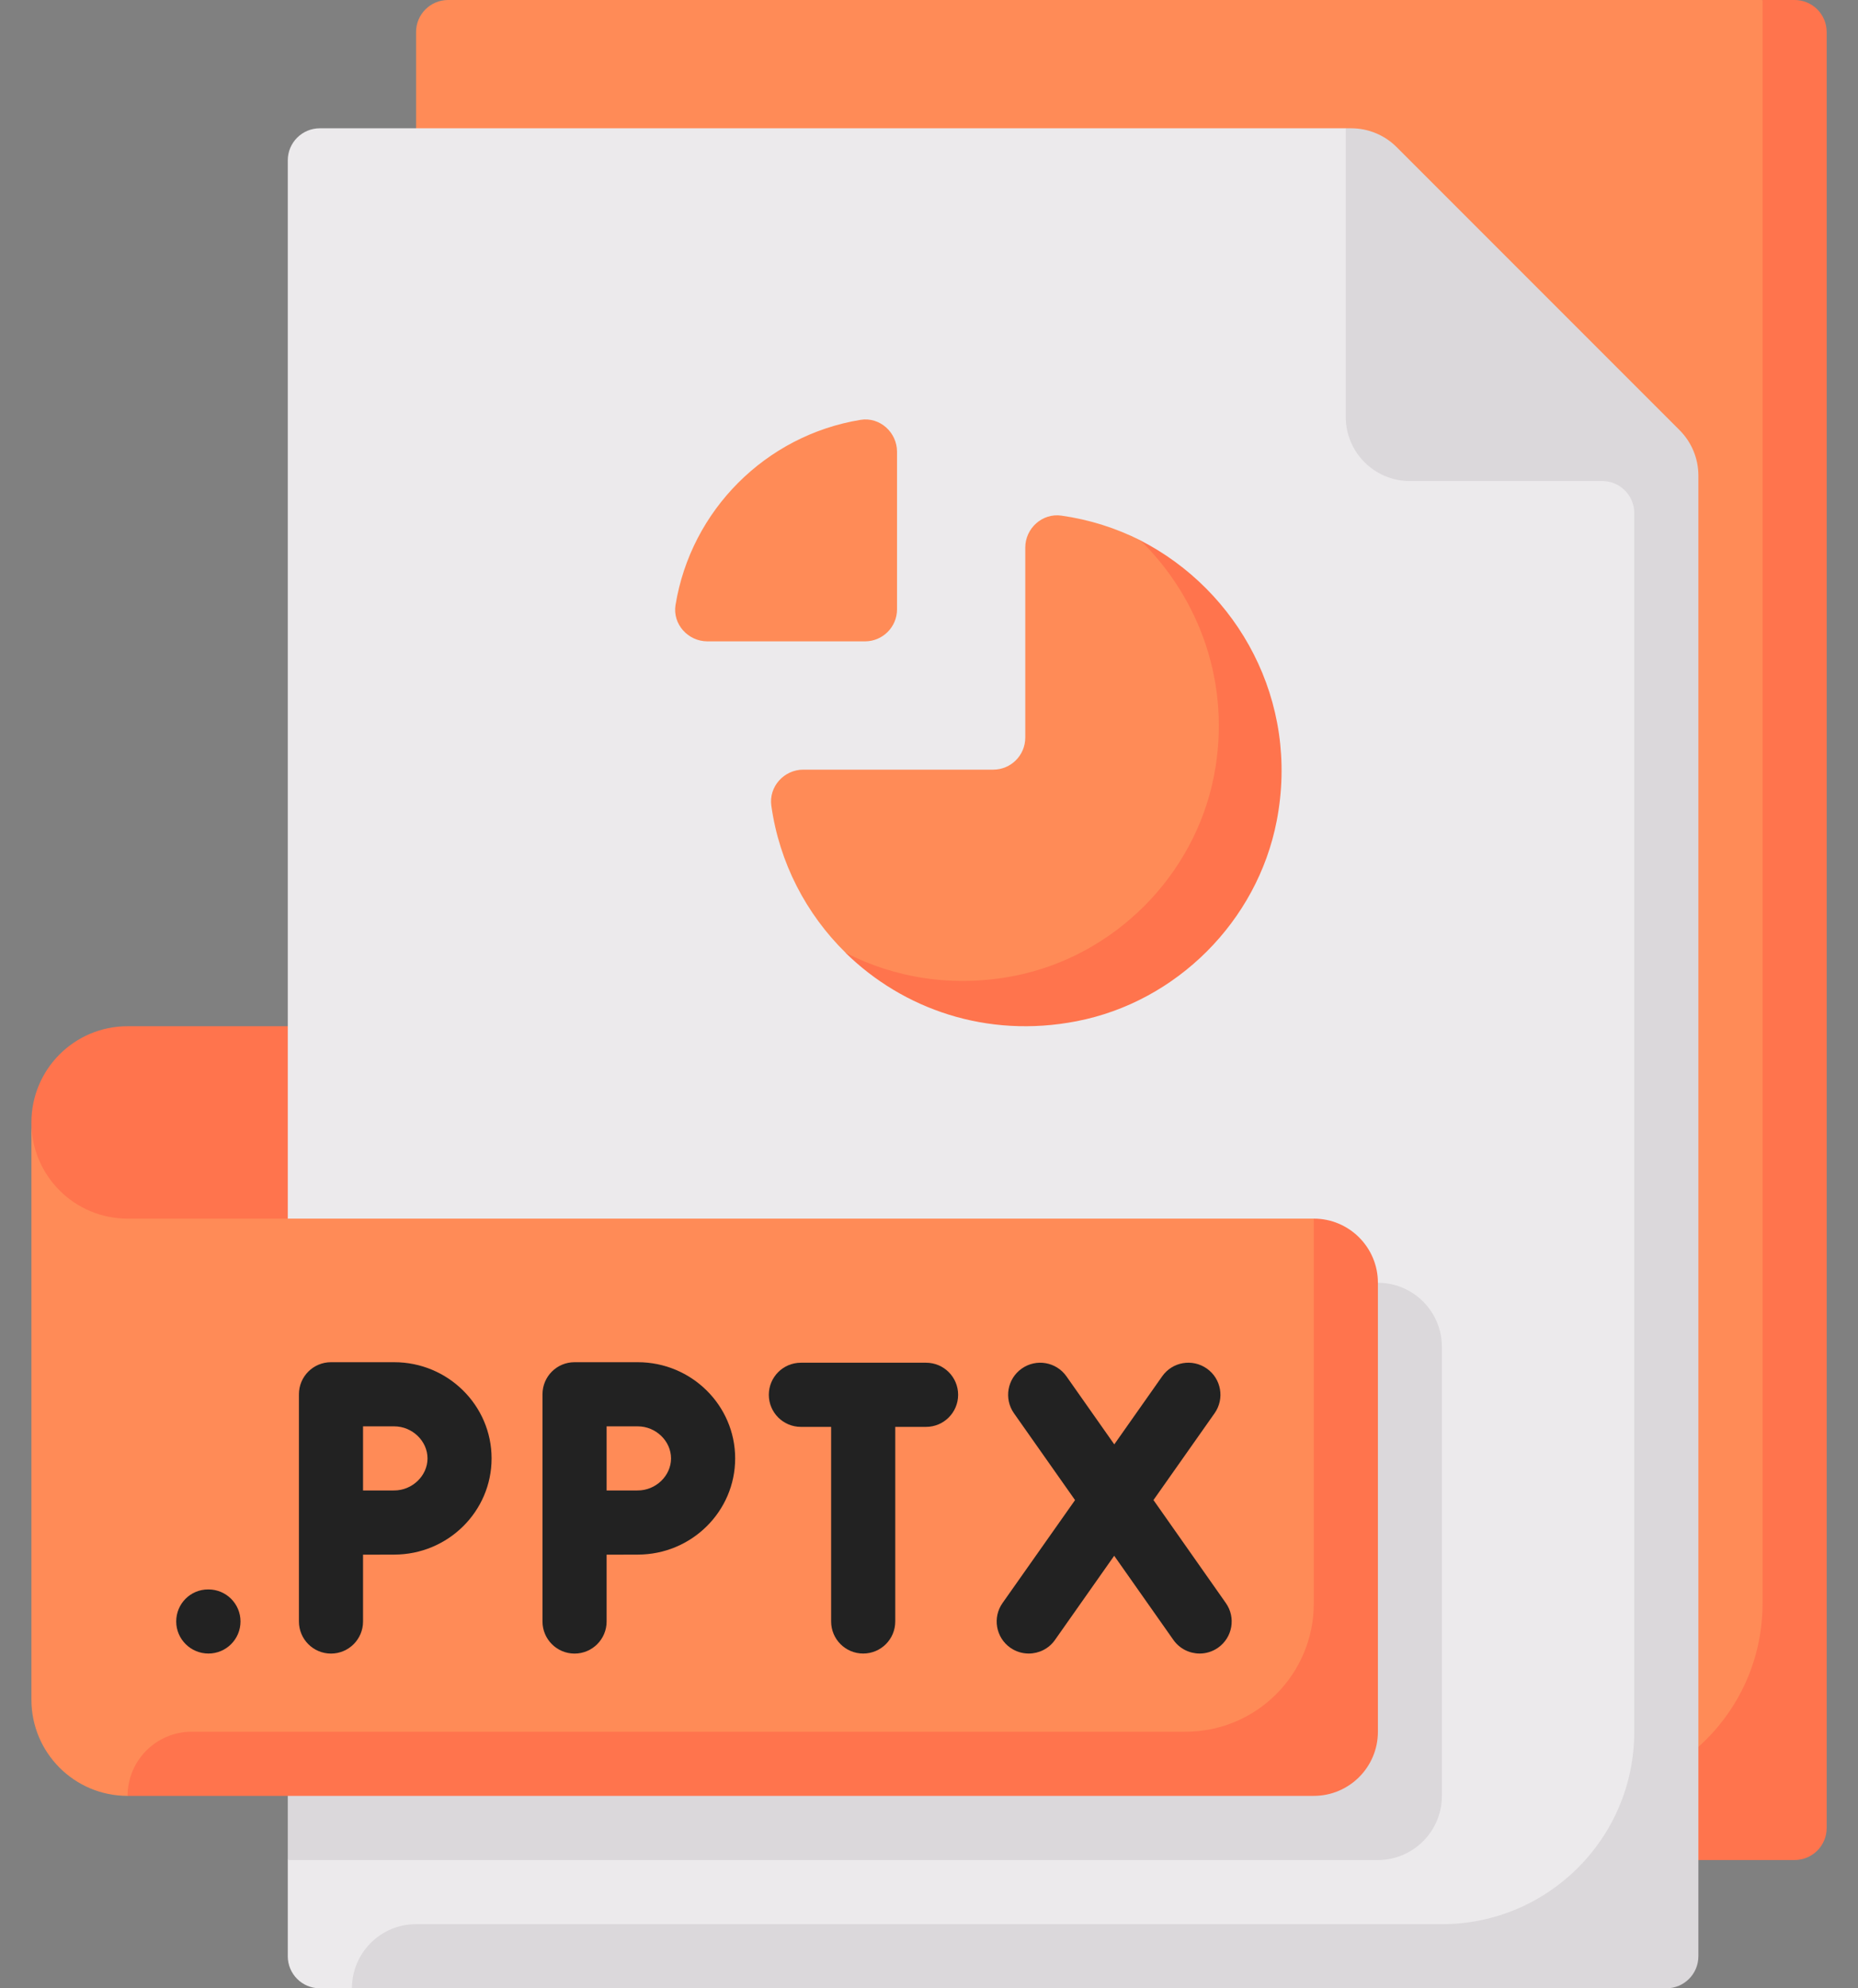 <svg width="43" height="46" viewBox="0 0 43 46" fill="none" xmlns="http://www.w3.org/2000/svg">
<rect x="0" y="0" width="43" height="46" fill="#808080" stroke="none"/>
<path d="M8.146 29.013H3.273C2.044 29.013 0.727 28.34 0.727 25.968C0.727 24.738 1.723 23.742 2.952 23.742H8.146V29.013H8.146Z" fill="#FF744D"/>
<path d="M40.79 0H10.371C9.961 0 9.629 0.332 9.629 0.742V42.273H41.532V0.742L40.79 0Z" fill="#FF8B57"/>
<path d="M41.533 0H40.791V37.097C40.791 39.555 38.798 41.548 36.34 41.548V43.032H41.533C41.943 43.032 42.275 42.7 42.275 42.29V0.742C42.275 0.332 41.943 0 41.533 0Z" fill="#FF744D"/>
<path d="M31.144 2.968H7.402C6.992 2.968 6.66 3.3 6.66 3.709V40.136L7.369 41.551L6.66 43.032V45.258C6.66 45.668 6.992 46 7.402 46H8.144L9.623 45.327H38.63V11.002L31.144 2.968Z" fill="#ECEAEC"/>
<path d="M31.886 43.032H6.66V29.677H31.886C32.706 29.677 33.37 30.342 33.37 31.161V41.548C33.37 42.368 32.705 43.032 31.886 43.032Z" fill="#DBD8DB"/>
<path d="M30.404 28.193H2.952C1.723 28.193 0.727 27.197 0.727 25.968V39.322C0.727 40.552 1.723 41.548 2.952 41.548L4.561 40.8H31.197V29.052L30.404 28.193Z" fill="#FF8B57"/>
<path d="M38.871 9.952L32.321 3.402C32.043 3.124 31.665 2.968 31.272 2.968H31.145V9.645C31.145 10.464 31.809 11.129 32.628 11.129H37.08C37.49 11.129 37.822 11.461 37.822 11.871V40.064C37.822 42.523 35.829 44.516 33.37 44.516H9.628C8.809 44.516 8.145 45.18 8.145 46H38.564C38.974 46 39.306 45.668 39.306 45.258V11.001C39.306 10.608 39.149 10.23 38.871 9.952Z" fill="#DBD8DB"/>
<path d="M30.405 28.193V37.097C30.405 38.736 29.076 40.064 27.437 40.064H4.437C3.617 40.064 2.953 40.729 2.953 41.548H30.405C31.224 41.548 31.889 40.884 31.889 40.064V29.677C31.889 28.858 31.224 28.193 30.405 28.193Z" fill="#FF744D"/>
<path d="M23.728 12.669V17.064C23.728 17.474 23.396 17.806 22.986 17.806H18.591C18.145 17.806 17.789 18.199 17.851 18.641C18.037 19.964 18.66 21.148 19.569 22.041C19.569 22.041 21.637 23.861 24.895 23.393C27.229 23.058 28.604 21.208 29.149 18.915C30.066 15.061 26.399 12.504 26.399 12.504C25.833 12.219 25.215 12.021 24.563 11.929C24.121 11.867 23.728 12.223 23.728 12.669Z" fill="#FF8B57"/>
<path d="M16.373 14.838H20.018C20.428 14.838 20.76 14.506 20.76 14.097V10.451C20.76 10.002 20.361 9.641 19.917 9.713C17.724 10.071 15.992 11.803 15.634 13.996C15.562 14.439 15.923 14.838 16.373 14.838Z" fill="#FF8B57"/>
<path d="M4.824 36.772H4.816C4.406 36.772 4.078 37.104 4.078 37.513C4.078 37.923 4.414 38.255 4.824 38.255C5.234 38.255 5.566 37.923 5.566 37.513C5.566 37.104 5.234 36.772 4.824 36.772Z" fill="#222222"/>
<path d="M28.37 37.087L26.695 34.704L28.109 32.696C28.346 32.361 28.265 31.898 27.93 31.662C27.593 31.426 27.132 31.506 26.896 31.842L25.788 33.416L24.681 31.842C24.445 31.507 23.982 31.426 23.647 31.662C23.311 31.898 23.231 32.36 23.466 32.696L24.88 34.705L23.202 37.086C22.966 37.421 23.046 37.884 23.381 38.12C23.511 38.211 23.66 38.255 23.808 38.255C24.041 38.255 24.271 38.146 24.415 37.941L25.786 35.993L27.156 37.94C27.301 38.145 27.53 38.255 27.764 38.255C27.911 38.255 28.06 38.211 28.19 38.12C28.525 37.884 28.606 37.422 28.37 37.087Z" fill="#222222"/>
<path d="M21.432 31.527H18.535C18.125 31.527 17.793 31.859 17.793 32.269C17.793 32.678 18.125 33.011 18.535 33.011H19.235V37.513C19.235 37.923 19.567 38.255 19.977 38.255C20.387 38.255 20.719 37.923 20.719 37.513V33.011H21.432C21.842 33.011 22.174 32.678 22.174 32.269C22.174 31.859 21.842 31.527 21.432 31.527Z" fill="#222222"/>
<path d="M9.123 31.515H7.66C7.25 31.515 6.918 31.847 6.918 32.257V37.514C6.918 37.923 7.25 38.256 7.66 38.256C8.07 38.256 8.402 37.923 8.402 37.514V35.968C8.672 35.967 8.954 35.966 9.123 35.966C10.366 35.966 11.377 34.968 11.377 33.741C11.377 32.514 10.366 31.515 9.123 31.515ZM9.123 34.482C9.02 34.482 8.697 34.482 8.402 34.483V32.999H9.123C9.541 32.999 9.894 33.338 9.894 33.741C9.894 34.142 9.541 34.482 9.123 34.482Z" fill="#222222"/>
<path d="M14.76 31.515H13.297C12.886 31.515 12.555 31.847 12.555 32.257V37.514C12.555 37.923 12.887 38.256 13.297 38.256C13.707 38.256 14.039 37.923 14.039 37.514V35.968C14.309 35.967 14.59 35.966 14.76 35.966C16.003 35.966 17.014 34.968 17.014 33.741C17.014 32.514 16.003 31.515 14.76 31.515ZM14.76 34.482C14.656 34.482 14.334 34.482 14.039 34.483V32.999H14.76C15.178 32.999 15.53 33.338 15.53 33.741C15.53 34.142 15.178 34.482 14.76 34.482Z" fill="#222222"/>
<path d="M26.397 12.505C27.752 13.834 28.508 15.827 28.095 17.95C27.645 20.264 25.781 22.129 23.466 22.579C22.052 22.853 20.702 22.624 19.566 22.041C20.895 23.345 22.835 24.031 24.917 23.626C27.231 23.177 29.096 21.312 29.546 18.997C30.088 16.207 28.639 13.655 26.397 12.505Z" fill="#FF744D"/>
</svg>
